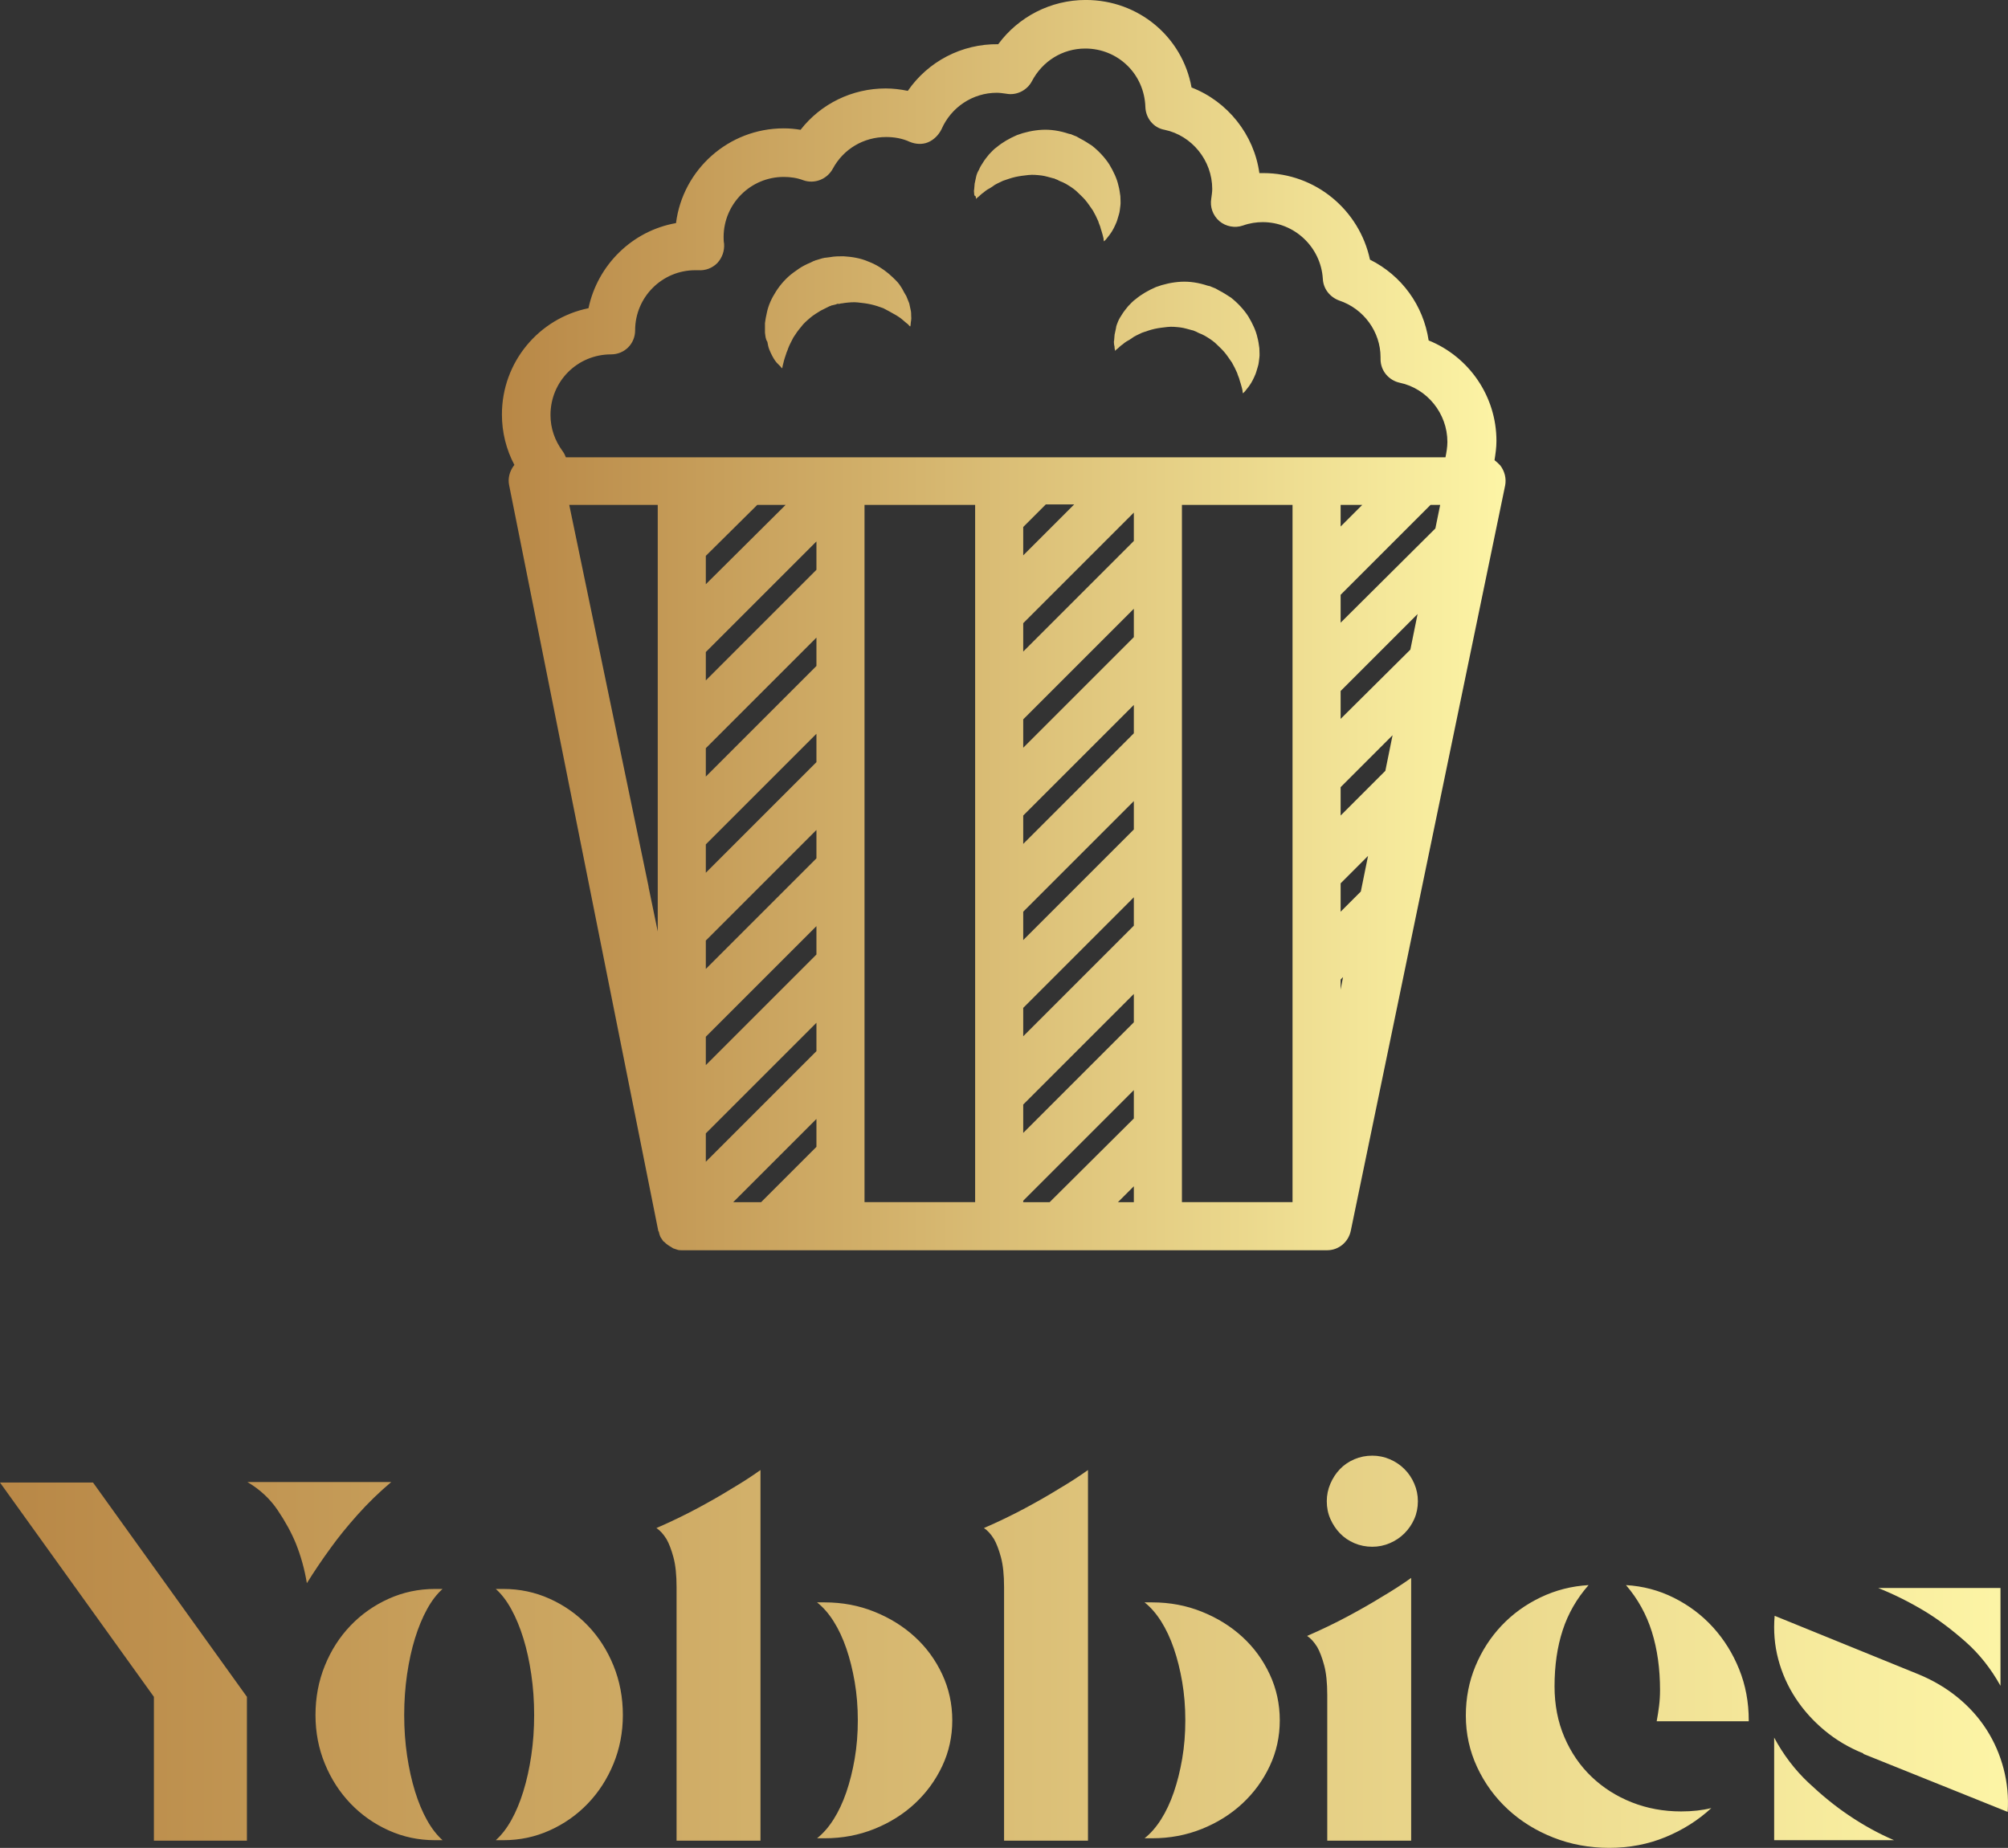 <?xml version="1.0" encoding="UTF-8"?>
<svg className="css-1j8o68f" viewBox="0 0 200 184.07" xmlns="http://www.w3.org/2000/svg">
<rect x="0" y="0" width="200" height="184.07" fill="#333333" stroke="none"/>
<defs>
<linearGradient id="a">
<stop stop-color="#b88746" offset="0"/>
<stop stop-color="#fdf5a6" offset="1"/>
</linearGradient>
</defs>
<g transform="matrix(.479 0 0 .479 28.149 -9.583)" fill="url(#a)">
<path d="m253.2 116.8c-0.4-0.4-0.8-0.8-1.2-1.1 0.2-1.3 0.4-2.6 0.4-4 0-9.3-5.7-17.5-14.1-20.9-1.1-7.3-5.6-13.5-12.2-16.8-2.2-10.3-11.3-18-22.2-18h-0.8c-1.1-8-6.6-14.9-14.1-17.8-1.9-10.5-11-18.2-22-18.2-7.3 0-14 3.5-18.2 9.2-7.6-0.1-14.6 3.6-18.8 9.7-1.5-0.3-3-0.5-4.6-0.5-7 0-13.5 3.2-17.7 8.6-1.2-0.2-2.3-0.3-3.5-0.3-11.5 0-21 8.6-22.4 19.7-9.1 1.6-16.3 8.7-18.2 17.7-10.3 2.1-18 11.2-18 22.1 0 3.7 0.9 7.3 2.6 10.5l-0.1 0.1c-0.9 1.2-1.3 2.7-1 4.1l31 155c0 0.1 0 0.1 0.1 0.2 0.1 0.2 0.1 0.5 0.2 0.7 0 0.1 0.1 0.2 0.1 0.3 0.1 0.2 0.2 0.4 0.3 0.5s0.1 0.2 0.2 0.3c0.1 0.2 0.2 0.3 0.4 0.4l0.3 0.3c0.1 0.1 0.3 0.2 0.4 0.3s0.2 0.1 0.3 0.2c0.2 0.1 0.3 0.2 0.5 0.3 0.1 0.1 0.2 0.1 0.3 0.2 0.2 0.1 0.4 0.1 0.6 0.2 0.1 0 0.2 0.1 0.3 0.1 0.3 0.1 0.6 0.1 0.9 0.1h134.2c2.4 0 4.4-1.7 4.9-4l32.1-155c0.3-1.5-0.1-3-1-4.2zm-33.2 26.9 18.7-18.7h2l-1 4.9-19.7 19.6v-5.8zm0 20 16-16-1.5 7.4-14.5 14.4v-5.8zm0 20 10.8-10.8-1.5 7.4-9.3 9.3v-5.9zm0 20 5.7-5.7-1.5 7.4-4.2 4.2v-5.9zm0 20 0.5-0.5-0.5 2.6v-2.1zm0-94.2v-4.5h4.5l-4.5 4.5zm-151.7-35.8c2.8 0 5-2.2 5-5 0-6.9 5.6-12.5 12.5-12.5h0.6c1.5 0.1 2.9-0.4 4-1.5 1-1.1 1.5-2.5 1.4-4-0.1-0.5-0.1-1-0.1-1.4 0-6.9 5.6-12.5 12.5-12.5 1.4 0 2.8 0.2 4.1 0.7 2.3 0.8 4.9-0.2 6.1-2.4 2.2-4.1 6.4-6.6 11.1-6.6 1.7 0 3.4 0.3 4.9 1 1.2 0.5 2.6 0.6 3.8 0.1s2.2-1.5 2.8-2.7c2-4.6 6.5-7.6 11.5-7.6 0.6 0 1.3 0.1 2 0.2 2.1 0.4 4.3-0.7 5.3-2.6 2.2-4.2 6.4-6.8 11.1-6.8 6.8 0 12.3 5.3 12.5 12.2 0.1 2.3 1.7 4.3 4 4.7 5.7 1.2 9.9 6.4 9.9 12.3 0 0.6-0.1 1.3-0.2 2-0.3 1.7 0.3 3.5 1.7 4.7 1.3 1.1 3.2 1.5 4.9 0.9 1.4-0.5 2.8-0.7 4.1-0.7 6.6 0 12.1 5.2 12.5 11.8 0.1 2.1 1.5 3.8 3.4 4.5 5.1 1.7 8.6 6.5 8.6 11.8v0.4c0 2.4 1.7 4.4 4 4.9 5.7 1.2 9.9 6.4 9.9 12.3 0 1.1-0.2 2.2-0.4 3.2h-182.9c-0.2-0.5-0.4-0.9-0.7-1.3-1.6-2.2-2.5-4.7-2.5-7.5 0-7 5.6-12.6 12.6-12.6zm108.7 118.8-23 23v-5.9l23-23v5.9zm0-20-23 23v-5.9l23-23v5.9zm0-20-23 23v-5.9l23-23v5.9zm0-20-23 23v-5.9l23-23v5.9zm0-20-23 23v-5.9l23-23v5.9zm-23 3v-5.9l4.7-4.7h5.9l-10.6 10.6zm0 114.2 23-23v5.9l-23 23v-5.9zm23 20.3h-3.3l3.3-3.3v3.3zm-83.3 0 17.3-17.3v5.8l-11.5 11.5h-5.8zm17.3-31.4-23 23v-5.9l23-23v5.9zm0-20.1-23 23v-5.9l23-23v5.9zm0-20-23 23v-5.9l23-23v5.9zm0-20-23 23v-5.9l23-23v5.9zm0-20-23 23v-5.9l23-23v5.9zm0-20-23 23v-5.9l23-23v5.9zm-23 3v-5.9l10.7-10.6h5.9l-16.6 16.5zm-10 72.2-1.9-9.2v-0.1l-16.5-79.4h18.4v88.7zm43 27.3v-0.8-115.2h23v145h-23v-29zm33 28.7 23-23v5.9l-17.5 17.4h-5.5v-0.3zm33-144.7h23v145h-23v-145zm-86.7-35.8v-2c0.1-0.7 0.2-1.4 0.4-2.2 0.3-1.5 1-3 1.9-4.4s2.1-2.8 3.6-3.9c0.7-0.5 1.5-1.1 2.3-1.5 0.4-0.2 0.8-0.4 1.3-0.6l0.6-0.3 0.3-0.1 0.2-0.1h0.1l0.3-0.1 1-0.3c0.2 0 0.3-0.1 0.6-0.1l0.8-0.1c1.1-0.2 2-0.2 2.9-0.2 1.8 0.1 3.6 0.4 5.2 1.1 1.6 0.6 3 1.5 4.2 2.5 0.6 0.5 1.1 1 1.6 1.5s0.9 1.1 1.2 1.6c0.3 0.6 0.6 1.1 0.9 1.6l0.6 1.5c0.1 0.5 0.2 0.9 0.3 1.4 0.1 0.4 0.1 0.8 0.1 1.2 0.1 0.7-0.1 1.3-0.1 1.6 0 0.4-0.1 0.6-0.1 0.6s-0.2-0.1-0.4-0.4c-0.3-0.2-0.7-0.6-1.2-1-0.2-0.2-0.5-0.4-0.8-0.6s-0.6-0.4-1-0.6c-0.7-0.4-1.4-0.8-2.2-1.2-0.8-0.3-1.7-0.6-2.6-0.8s-1.8-0.3-2.7-0.4-1.8 0-2.7 0.1c-0.2 0-0.4 0.1-0.7 0.1-0.2 0-0.3 0.1-0.5 0.1h-0.2-0.2l-0.2 0.1-0.8 0.2h-0.1l-0.2 0.1-0.3 0.1-1.8 0.9c-0.8 0.5-1.5 0.9-2.2 1.5s-1.4 1.2-1.9 1.9c-0.6 0.7-1.1 1.4-1.6 2.2-0.4 0.8-0.8 1.5-1.1 2.3-0.1 0.4-0.3 0.7-0.4 1.1l-0.3 0.9c-0.2 0.6-0.3 1.2-0.4 1.5-0.1 0.4-0.1 0.6-0.1 0.6s-0.2-0.1-0.4-0.4l-0.5-0.5c-0.2-0.2-0.4-0.4-0.6-0.7s-0.4-0.6-0.6-1-0.4-0.8-0.6-1.3-0.3-1-0.4-1.6c-0.4-0.6-0.4-1.2-0.5-1.9zm43.5-28.9c0-0.3-0.1-0.6 0-0.9 0-0.4 0.1-0.8 0.1-1.2 0.1-0.4 0.2-0.9 0.3-1.4s0.3-1 0.6-1.5c0.2-0.5 0.5-1 0.9-1.6 0.3-0.5 0.8-1.1 1.2-1.6 0.5-0.5 1-1.1 1.6-1.5 1.2-1 2.6-1.8 4.2-2.5 1.6-0.6 3.4-1 5.2-1.1s3.7 0.2 5.5 0.8l0.4 0.1h0.1l0.2 0.1 0.5 0.2c0.2 0.1 0.3 0.1 0.5 0.2l0.7 0.4c1 0.5 1.7 1 2.5 1.5 1.4 1.1 2.7 2.5 3.6 3.9 0.9 1.5 1.6 3 1.9 4.4 0.2 0.7 0.3 1.5 0.4 2.2 0 0.7 0.1 1.4 0 2s-0.1 1.2-0.3 1.8-0.3 1.1-0.5 1.6-0.4 0.9-0.6 1.3-0.4 0.7-0.6 1c-0.4 0.6-0.8 1-1 1.3l-0.4 0.4s-0.1-0.2-0.1-0.6c-0.1-0.4-0.2-0.9-0.4-1.5-0.1-0.3-0.2-0.6-0.3-1-0.1-0.3-0.3-0.7-0.4-1.1-0.3-0.7-0.7-1.5-1.1-2.2-0.5-0.7-1-1.5-1.6-2.2s-1.3-1.3-1.9-1.9c-0.7-0.6-1.5-1.1-2.2-1.5l-0.6-0.3c-0.2-0.1-0.3-0.1-0.5-0.2l-0.2-0.1s-0.1 0-0.2-0.1l-0.2-0.1-0.5-0.2-0.2-0.1h-0.1c-0.8-0.2-1.7-0.5-2.5-0.6-0.9-0.1-1.8-0.2-2.7-0.1s-1.8 0.2-2.7 0.4-1.7 0.5-2.6 0.8c-0.8 0.4-1.6 0.7-2.2 1.2-0.3 0.2-0.6 0.4-1 0.6-0.3 0.2-0.6 0.4-0.8 0.6-0.5 0.3-0.9 0.8-1.2 1s-0.4 0.4-0.4 0.4 0-0.2-0.1-0.6c-0.2 0-0.3-0.2-0.3-0.5zm29.9 26.6c0.2-0.5 0.5-1 0.9-1.6 0.3-0.5 0.8-1.1 1.2-1.6 0.5-0.5 1-1.1 1.6-1.5 1.2-1 2.6-1.8 4.2-2.5 1.6-0.6 3.4-1 5.2-1.1s3.7 0.2 5.5 0.8l0.4 0.1h0.1l0.2 0.1 0.5 0.2c0.2 0.1 0.3 0.1 0.5 0.2l0.7 0.4c1 0.5 1.7 1 2.5 1.5 1.4 1.1 2.7 2.5 3.6 3.9 0.9 1.5 1.6 3 1.9 4.4 0.2 0.7 0.3 1.5 0.4 2.2 0 0.7 0.1 1.4 0 2s-0.1 1.2-0.3 1.8-0.3 1.1-0.5 1.6-0.4 0.9-0.6 1.3-0.4 0.7-0.6 1c-0.4 0.6-0.8 1-1 1.3l-0.4 0.4s-0.1-0.2-0.1-0.6c-0.1-0.4-0.2-0.9-0.4-1.5-0.1-0.3-0.2-0.6-0.3-1-0.1-0.3-0.3-0.7-0.4-1.1-0.3-0.7-0.7-1.5-1.1-2.2-0.5-0.7-1-1.5-1.6-2.2s-1.3-1.3-1.9-1.9c-0.7-0.6-1.5-1.1-2.2-1.5l-0.6-0.3c-0.2-0.1-0.3-0.1-0.5-0.2l-0.2-0.1s-0.1 0-0.2-0.1l-0.2-0.1-0.5-0.2-0.2-0.1h-0.1c-0.8-0.2-1.7-0.5-2.5-0.6-0.9-0.1-1.8-0.2-2.7-0.1s-1.8 0.2-2.7 0.4-1.7 0.5-2.6 0.8c-0.8 0.4-1.6 0.7-2.2 1.2-0.3 0.2-0.6 0.4-1 0.6-0.3 0.2-0.6 0.4-0.8 0.6-0.5 0.3-0.9 0.8-1.2 1s-0.4 0.4-0.4 0.4 0-0.2-0.1-0.6c0-0.2 0-0.4-0.1-0.7 0-0.3-0.1-0.6 0-0.9 0-0.4 0.1-0.8 0.1-1.2 0.1-0.4 0.2-0.9 0.3-1.4 0-0.3 0.2-0.8 0.4-1.3z" xmlns="http://www.w3.org/2000/svg"/>
</g>
<g transform="matrix(1.194 0 0 1.194 1.287 135.59)" fill="url(#a)">
<path d="m24.52 18.52c-0.187-1.147-0.493-2.253-0.92-3.32-0.373-0.907-0.88-1.833-1.52-2.78s-1.48-1.727-2.52-2.34h5.32 6.68c-1.013 0.853-1.953 1.767-2.82 2.74s-1.607 1.887-2.22 2.74c-0.72 0.987-1.387 1.973-2 2.96zm-5 21.48h-7.76v-12l-12.84-17.88h7.76l12.84 17.88v12zm21.4-21c1.36 0 2.647 0.273 3.86 0.82s2.273 1.293 3.18 2.24 1.62 2.06 2.14 3.34 0.78 2.653 0.78 4.12c0 1.44-0.26 2.793-0.78 4.06s-1.233 2.373-2.14 3.32-1.967 1.693-3.18 2.24-2.5 0.82-3.86 0.82h-0.64c0.48-0.427 0.913-0.987 1.3-1.68s0.72-1.493 1-2.4 0.5-1.9 0.66-2.98 0.24-2.207 0.24-3.38-0.08-2.307-0.24-3.4-0.38-2.093-0.66-3-0.613-1.713-1-2.42-0.82-1.273-1.3-1.7h0.64zm-5.72 20.96c-1.36 0-2.647-0.273-3.86-0.82s-2.273-1.293-3.18-2.24-1.62-2.053-2.14-3.32-0.78-2.62-0.78-4.06c0-1.467 0.26-2.84 0.78-4.12s1.233-2.393 2.14-3.34 1.967-1.693 3.18-2.24 2.5-0.82 3.86-0.82h0.64c-0.48 0.427-0.913 0.993-1.3 1.7s-0.72 1.513-1 2.42-0.5 1.907-0.66 3-0.24 2.227-0.24 3.4 0.08 2.3 0.24 3.38 0.38 2.073 0.66 2.98 0.613 1.707 1 2.4 0.82 1.253 1.3 1.68h-0.64zm32.52-19.84c1.467 0 2.847 0.26 4.14 0.78s2.42 1.22 3.38 2.1 1.72 1.92 2.28 3.12 0.84 2.48 0.84 3.84-0.28 2.633-0.84 3.82-1.32 2.227-2.28 3.12-2.087 1.6-3.38 2.12-2.673 0.78-4.14 0.78h-0.64c0.507-0.4 0.967-0.927 1.38-1.58s0.767-1.407 1.06-2.26 0.527-1.787 0.7-2.8 0.26-2.08 0.26-3.2-0.087-2.187-0.26-3.2-0.407-1.947-0.7-2.8-0.647-1.607-1.06-2.26-0.873-1.18-1.38-1.58h0.64zm-14.04-6.2c1.227-0.533 2.373-1.087 3.44-1.66s1.987-1.1 2.76-1.58c0.907-0.533 1.733-1.067 2.48-1.6v30.92h-7v-21.16c0-1.013-0.087-1.84-0.26-2.48s-0.367-1.147-0.58-1.52c-0.267-0.427-0.547-0.733-0.84-0.92zm41.36 6.2c1.467 0 2.847 0.26 4.14 0.78s2.42 1.22 3.38 2.1 1.72 1.92 2.28 3.12 0.84 2.48 0.84 3.84-0.28 2.633-0.84 3.82-1.32 2.227-2.28 3.12-2.087 1.6-3.38 2.12-2.673 0.78-4.14 0.78h-0.64c0.507-0.4 0.967-0.927 1.38-1.58s0.767-1.407 1.06-2.26 0.527-1.787 0.7-2.8 0.26-2.08 0.26-3.2-0.087-2.187-0.26-3.2-0.407-1.947-0.7-2.8-0.647-1.607-1.06-2.26-0.873-1.18-1.38-1.58h0.64zm-14.04-6.2c1.227-0.533 2.373-1.087 3.44-1.66s1.987-1.1 2.76-1.58c0.907-0.533 1.733-1.067 2.48-1.6v30.92h-7v-21.16c0-1.013-0.087-1.84-0.26-2.48s-0.367-1.147-0.58-1.52c-0.267-0.427-0.547-0.733-0.84-0.92zm36.2-2.24c0 0.533-0.1 1.027-0.3 1.48s-0.473 0.853-0.82 1.2-0.753 0.62-1.22 0.82-0.953 0.3-1.46 0.3c-0.533 0-1.033-0.1-1.5-0.3s-0.867-0.473-1.2-0.82-0.6-0.747-0.8-1.2-0.3-0.947-0.3-1.48c0-0.507 0.1-0.993 0.3-1.46s0.467-0.873 0.8-1.22 0.733-0.62 1.2-0.82 0.967-0.3 1.5-0.3c0.507 0 0.993 0.1 1.46 0.3s0.873 0.473 1.22 0.82 0.62 0.753 0.82 1.22 0.3 0.953 0.3 1.46zm-9.24 11.24c0.293 0.187 0.573 0.493 0.84 0.92 0.213 0.373 0.407 0.88 0.58 1.52s0.26 1.467 0.26 2.48v12.16h7v-21.92c-0.747 0.533-1.573 1.067-2.48 1.6-0.773 0.48-1.693 1.007-2.76 1.58s-2.213 1.127-3.44 1.66zm31.2 14.64c0.933 0 1.773-0.093 2.52-0.28-1.093 1.013-2.367 1.82-3.82 2.42s-3.02 0.9-4.7 0.9c-1.653 0-3.207-0.287-4.66-0.86s-2.72-1.36-3.8-2.36-1.933-2.173-2.56-3.52-0.94-2.78-0.94-4.3c0-1.467 0.267-2.84 0.8-4.12s1.26-2.407 2.18-3.38 2.007-1.76 3.26-2.36 2.587-0.94 4-1.02c-0.987 1.12-1.707 2.373-2.16 3.76s-0.68 2.947-0.68 4.68c0 1.547 0.273 2.96 0.82 4.24s1.3 2.38 2.26 3.3 2.08 1.633 3.36 2.14 2.653 0.76 4.12 0.76zm-2.04-7.52c0.08-0.427 0.147-0.853 0.2-1.28s0.08-0.867 0.08-1.32c0-1.787-0.227-3.407-0.68-4.86s-1.173-2.753-2.16-3.9c1.413 0.08 2.747 0.433 4 1.06s2.34 1.447 3.26 2.46 1.647 2.18 2.18 3.5 0.8 2.74 0.8 4.26v0.08h-7.68zm21.84-3.92c1.227 0.507 2.32 1.153 3.28 1.94s1.76 1.68 2.4 2.68 1.113 2.087 1.42 3.26 0.42 2.373 0.34 3.6l-12.04-4.84v-0.04c-1.2-0.48-2.28-1.12-3.24-1.92s-1.767-1.7-2.42-2.7-1.133-2.08-1.44-3.24-0.407-2.367-0.3-3.62zm6.84 0.96c-0.8-1.44-1.773-2.667-2.92-3.68s-2.267-1.853-3.36-2.52c-1.28-0.773-2.587-1.427-3.92-1.96h10.2v8.16zm-18.88 4.32c0.773 1.44 1.727 2.693 2.86 3.76s2.233 1.96 3.3 2.68c1.253 0.853 2.533 1.56 3.84 2.12h-10v-8.56z"></path>
</g>
</svg>
